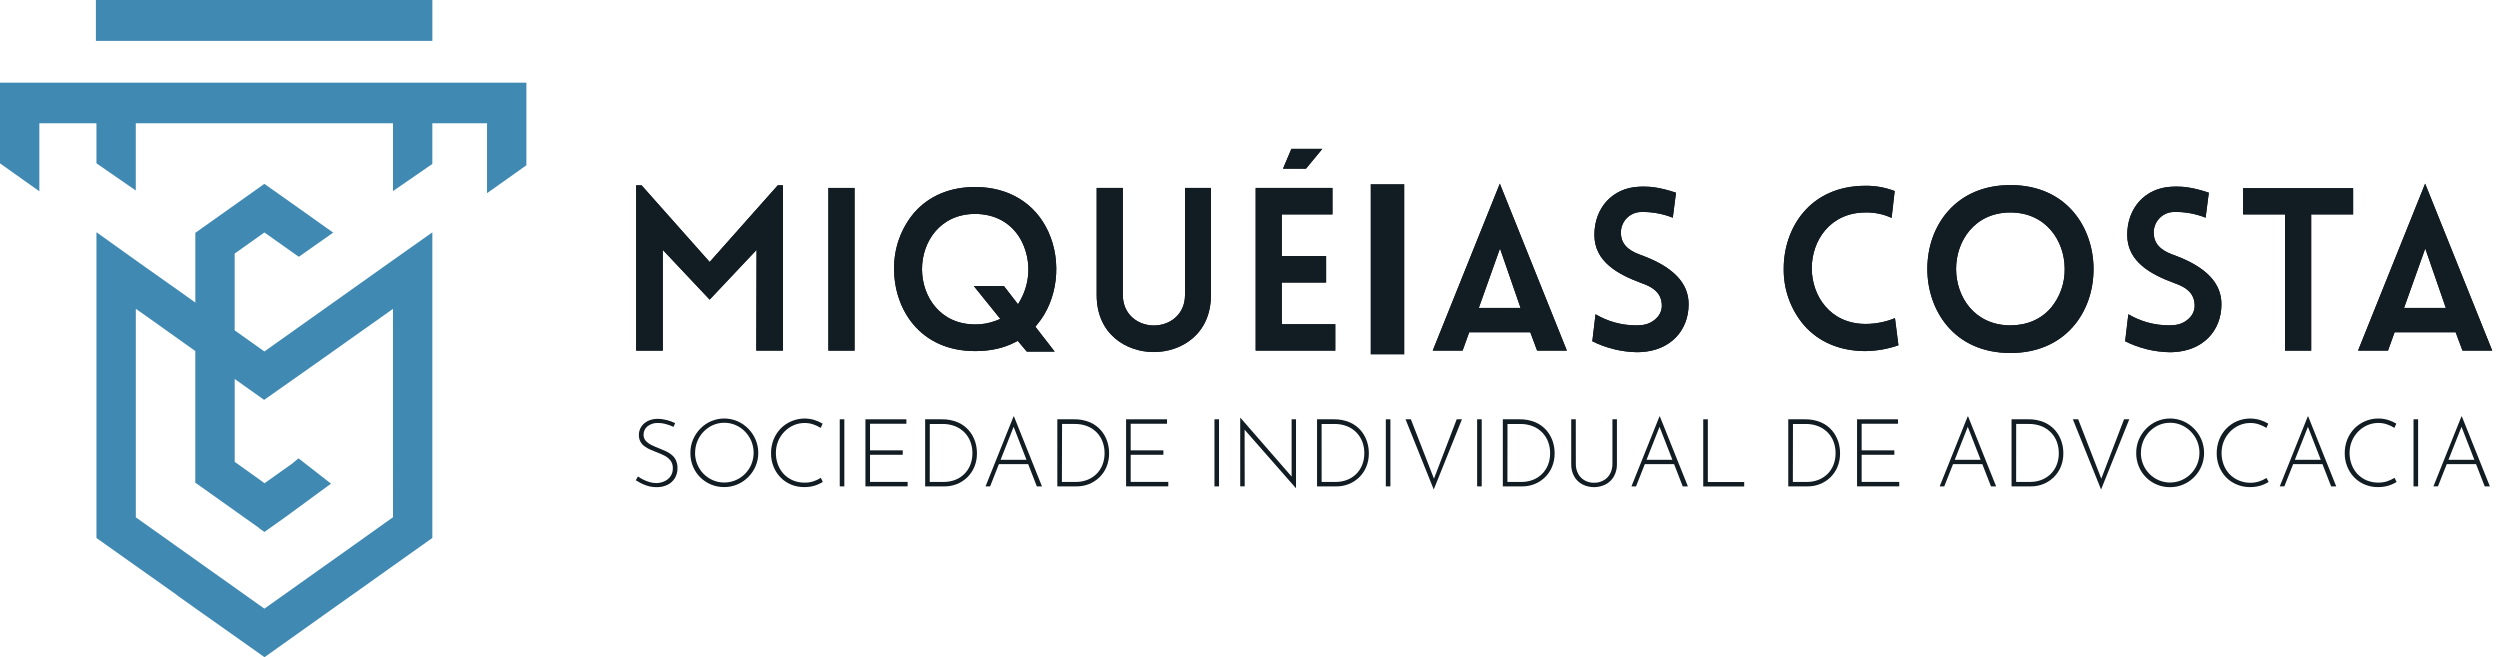 <svg width="213" height="56" viewBox="0 0 213 56" fill="none" xmlns="http://www.w3.org/2000/svg">
<path d="M66.266 15.788L60.463 22.321L54.661 15.788H54.2V29.877H56.47V21.294L60.463 25.529L64.459 21.291L64.437 29.874H66.706V15.785L66.266 15.788Z" fill="#121C23"/>
<path d="M66.706 15.789V29.873H64.437L64.459 21.288L60.463 25.526L56.47 21.29V29.873H54.2V15.789H54.661L60.463 22.322L66.266 15.789H66.706Z" fill="#121C23"/>
<path d="M70.578 16.013V29.873H72.808V16.013H70.578Z" fill="#121C23"/>
<path d="M72.808 16.013H70.578V29.873H72.808V16.013Z" fill="#121C23"/>
<path d="M88.376 27.633C90.111 25.565 90.498 22.32 89.318 19.742C88.208 17.313 85.935 15.932 83.081 15.932C80.944 15.932 79.152 16.685 77.902 18.108C76.764 19.445 76.15 21.158 76.176 22.922C76.176 26.289 78.336 29.913 83.081 29.913C84.388 29.913 85.502 29.667 86.487 29.157L86.713 29.042L87.484 29.954H89.856L88.214 27.836L88.376 27.633ZM86.973 25.507L86.736 25.927L85.534 24.372H82.969L85.228 27.172L84.819 27.334C84.261 27.544 83.67 27.648 83.076 27.64C80.109 27.64 78.556 25.272 78.556 22.932C78.556 20.592 80.109 18.226 83.076 18.226C84.777 18.226 86.154 18.991 86.95 20.378C87.384 21.161 87.613 22.043 87.617 22.94C87.621 23.837 87.399 24.72 86.973 25.507Z" fill="#121C23"/>
<path d="M88.376 27.633C90.111 25.565 90.498 22.32 89.318 19.742C88.208 17.313 85.935 15.932 83.081 15.932C80.944 15.932 79.152 16.685 77.902 18.108C76.764 19.445 76.15 21.158 76.176 22.922C76.176 26.289 78.336 29.913 83.081 29.913C84.388 29.913 85.502 29.667 86.487 29.157L86.713 29.042L87.484 29.954H89.856L88.214 27.836L88.376 27.633ZM86.973 25.507L86.736 25.927L85.534 24.372H82.969L85.228 27.172L84.819 27.334C84.261 27.544 83.67 27.648 83.076 27.64C80.109 27.64 78.556 25.272 78.556 22.932C78.556 20.592 80.109 18.226 83.076 18.226C84.777 18.226 86.154 18.991 86.95 20.378C87.384 21.161 87.613 22.043 87.617 22.94C87.621 23.837 87.399 24.72 86.973 25.507Z" fill="#121C23"/>
<path d="M100.963 16.013V25.125C100.963 26.835 99.63 27.731 98.314 27.731C96.997 27.731 95.666 26.835 95.666 25.125V16.013H93.436V25.144C93.436 28.477 95.959 29.994 98.304 29.994C100.649 29.994 103.172 28.477 103.172 25.144V16.013H100.963Z" fill="#121C23"/>
<path d="M103.172 16.013V25.144C103.172 28.477 100.649 29.994 98.304 29.994C95.959 29.994 93.436 28.477 93.436 25.144V16.013H95.666V25.125C95.666 26.835 96.999 27.731 98.314 27.731C99.629 27.731 100.963 26.835 100.963 25.125V16.013H103.172Z" fill="#121C23"/>
<path d="M110.025 12.685L109.314 14.37H111.27L112.661 12.685H110.025ZM109.211 27.619V24.069H112.985V21.816H109.211V18.267H113.526V16.012H106.983V29.873H113.768V27.619H109.211Z" fill="#121C23"/>
<path d="M110.025 12.685L109.314 14.37H111.27L112.661 12.685H110.025ZM109.211 27.619V24.069H112.985V21.816H109.211V18.267H113.526V16.012H106.983V29.873H113.768V27.619H109.211Z" fill="#121C23"/>
<path d="M116.778 15.688V30.197H119.649V15.688H116.778Z" fill="#121C23"/>
<path d="M119.328 16.011H117.099V29.871H119.328V16.011Z" fill="#121C23"/>
<path d="M127.785 15.646L122.068 29.873H124.613L125.176 28.31H130.38L130.963 29.873H133.497L127.785 15.646ZM125.994 26.234L127.799 21.169L129.552 26.234H125.994Z" fill="#121C23"/>
<path d="M127.785 15.646L122.068 29.873H124.613L125.176 28.31H130.38L130.963 29.873H133.497L127.785 15.646ZM125.994 26.234L127.799 21.169L129.552 26.234H125.994Z" fill="#121C23"/>
<path d="M139.934 21.777C139.089 21.486 138.212 21.052 138.112 20.035C138.082 19.787 138.104 19.536 138.178 19.298C138.251 19.06 138.373 18.841 138.537 18.654C138.701 18.468 138.902 18.319 139.127 18.217C139.352 18.115 139.596 18.063 139.842 18.064C139.922 18.064 140.018 18.064 140.131 18.064C140.95 18.083 141.759 18.247 142.522 18.55L142.796 16.422C141.422 15.962 140.613 15.9 140.055 15.9C139.874 15.9 139.713 15.9 139.591 15.915C137.384 16.027 135.841 17.714 135.841 20.015C135.841 22.316 137.887 23.395 139.882 24.133C140.683 24.415 141.505 24.846 141.58 25.887C141.601 26.088 141.58 26.29 141.52 26.483C141.46 26.675 141.362 26.852 141.231 27.005C141.051 27.211 140.832 27.379 140.588 27.499C140.343 27.619 140.077 27.689 139.805 27.704C139.673 27.715 139.522 27.722 139.367 27.722C138.162 27.72 136.979 27.394 135.939 26.778L135.665 29.076C136.847 29.665 138.142 29.984 139.459 30.009C139.592 30.009 139.717 30.009 139.839 29.995C142.251 29.868 143.871 28.229 143.871 25.915C143.871 24.128 142.581 22.767 139.934 21.777Z" fill="#121C23"/>
<path d="M143.871 25.91C143.871 28.224 142.251 29.863 139.839 29.991C139.717 29.999 139.592 30.004 139.459 30.004C138.143 29.98 136.847 29.663 135.665 29.076L135.939 26.773C136.979 27.389 138.162 27.715 139.367 27.717C139.527 27.717 139.673 27.717 139.805 27.699C140.077 27.684 140.343 27.614 140.588 27.494C140.832 27.374 141.051 27.206 141.231 27C141.362 26.848 141.46 26.67 141.52 26.478C141.58 26.285 141.601 26.083 141.58 25.882C141.505 24.841 140.678 24.41 139.882 24.128C137.887 23.39 135.841 22.321 135.841 20.01C135.841 17.7 137.384 16.022 139.591 15.91C139.713 15.91 139.874 15.896 140.055 15.896C140.613 15.896 141.422 15.957 142.796 16.417L142.522 18.545C141.759 18.243 140.95 18.078 140.131 18.059C140.018 18.059 139.922 18.059 139.842 18.059C139.596 18.058 139.352 18.11 139.127 18.212C138.902 18.314 138.701 18.463 138.537 18.649C138.373 18.836 138.251 19.055 138.178 19.293C138.104 19.531 138.082 19.782 138.112 20.03C138.212 21.047 139.089 21.487 139.934 21.772C142.581 22.767 143.871 24.128 143.871 25.91Z" fill="#121C23"/>
<path d="M161.453 27.104C160.657 27.432 159.806 27.6 158.946 27.599C155.938 27.599 154.365 25.211 154.365 22.851C154.365 20.492 155.938 18.103 158.946 18.103C159.712 18.086 160.471 18.244 161.168 18.565L161.429 16.278C160.637 15.972 159.794 15.82 158.946 15.829C154.156 15.829 151.973 19.483 151.973 22.877C151.946 24.653 152.565 26.378 153.714 27.722C154.977 29.155 156.786 29.913 158.946 29.913C159.9 29.899 160.846 29.732 161.748 29.418L161.453 27.104Z" fill="#121C23"/>
<path d="M161.745 29.418C160.843 29.732 159.897 29.899 158.943 29.913C156.783 29.913 154.974 29.155 153.711 27.722C152.562 26.378 151.943 24.653 151.97 22.877C151.97 19.476 154.153 15.829 158.943 15.829C159.792 15.82 160.634 15.972 161.426 16.278L161.165 18.565C160.468 18.244 159.709 18.086 158.943 18.103C155.935 18.103 154.363 20.492 154.363 22.851C154.363 25.211 155.935 27.599 158.943 27.599C159.803 27.6 160.654 27.432 161.45 27.104L161.745 29.418Z" fill="#121C23"/>
<path d="M171.284 15.768C169.092 15.768 167.253 16.538 165.97 17.996C164.828 19.291 164.208 21.042 164.208 22.922C164.208 26.368 166.425 30.075 171.292 30.075C173.487 30.075 175.326 29.306 176.609 27.847C177.751 26.551 178.37 24.802 178.37 22.922C178.37 19.476 176.154 15.768 171.284 15.768ZM174.757 26.206C173.911 27.197 172.712 27.72 171.284 27.72C168.241 27.72 166.66 25.301 166.66 22.912C166.66 20.524 168.249 18.103 171.284 18.103C174.32 18.103 175.91 20.522 175.91 22.912C175.928 24.114 175.519 25.283 174.757 26.206Z" fill="#121C23"/>
<path d="M171.284 15.768C169.092 15.768 167.253 16.538 165.97 17.996C164.828 19.291 164.208 21.042 164.208 22.922C164.208 26.368 166.425 30.075 171.292 30.075C173.487 30.075 175.326 29.306 176.609 27.847C177.751 26.551 178.37 24.802 178.37 22.922C178.37 19.476 176.154 15.768 171.284 15.768ZM174.757 26.206C173.911 27.197 172.712 27.72 171.284 27.72C168.241 27.72 166.66 25.301 166.66 22.912C166.66 20.524 168.249 18.103 171.284 18.103C174.32 18.103 175.91 20.522 175.91 22.912C175.928 24.114 175.519 25.283 174.757 26.206Z" fill="#121C23"/>
<path d="M185.33 21.777C184.486 21.486 183.608 21.052 183.509 20.035C183.479 19.787 183.501 19.536 183.574 19.298C183.647 19.06 183.77 18.841 183.933 18.654C184.097 18.468 184.298 18.319 184.523 18.217C184.748 18.115 184.992 18.063 185.239 18.064C185.319 18.064 185.415 18.064 185.527 18.064C186.346 18.083 187.156 18.247 187.918 18.55L188.192 16.422C186.818 15.962 186.009 15.9 185.452 15.9C185.271 15.9 185.109 15.9 184.987 15.915C182.78 16.027 181.238 17.714 181.238 20.015C181.238 22.316 183.283 23.395 185.279 24.133C186.08 24.415 186.901 24.846 186.977 25.887C186.997 26.088 186.977 26.29 186.917 26.483C186.857 26.675 186.758 26.852 186.627 27.005C186.447 27.211 186.229 27.379 185.984 27.499C185.739 27.619 185.474 27.689 185.202 27.704C185.071 27.715 184.918 27.722 184.763 27.722C183.558 27.72 182.375 27.394 181.335 26.778L181.062 29.081C182.243 29.67 183.539 29.988 184.856 30.013C184.989 30.013 185.115 30.013 185.236 30C187.648 29.872 189.267 28.234 189.267 25.919C189.267 24.128 187.978 22.767 185.33 21.777Z" fill="#121C23"/>
<path d="M189.267 25.911C189.267 28.225 187.648 29.864 185.236 29.992C185.115 30 184.989 30.005 184.856 30.005C183.539 29.98 182.243 29.661 181.062 29.072L181.335 26.769C182.375 27.385 183.558 27.711 184.763 27.713C184.923 27.713 185.071 27.713 185.202 27.695C185.474 27.68 185.739 27.61 185.984 27.49C186.229 27.37 186.447 27.202 186.627 26.996C186.758 26.844 186.857 26.666 186.917 26.474C186.977 26.282 186.997 26.079 186.977 25.878C186.901 24.837 186.076 24.406 185.279 24.125C183.283 23.386 181.238 22.317 181.238 20.006C181.238 17.696 182.78 16.018 184.987 15.906C185.109 15.906 185.271 15.892 185.452 15.892C186.009 15.892 186.818 15.953 188.192 16.413L187.918 18.541C187.156 18.239 186.346 18.074 185.527 18.055C185.415 18.055 185.319 18.055 185.239 18.055C184.992 18.054 184.748 18.106 184.523 18.208C184.298 18.31 184.097 18.459 183.933 18.645C183.77 18.832 183.647 19.051 183.574 19.289C183.501 19.527 183.479 19.779 183.509 20.026C183.608 21.043 184.486 21.483 185.33 21.768C187.978 22.767 189.267 24.129 189.267 25.911Z" fill="#121C23"/>
<path d="M191.112 16.032V18.267H194.684V29.873H196.914V18.267H200.487V16.032H191.112Z" fill="#121C23"/>
<path d="M200.487 16.032V18.267H196.914V29.873H194.684V18.267H191.112V16.032H200.487Z" fill="#121C23"/>
<path d="M206.622 15.646L200.905 29.873H203.457L204.019 28.31H209.221L209.804 29.873H212.338L206.622 15.646ZM204.826 26.234L206.631 21.169L208.384 26.234H204.826Z" fill="#121C23"/>
<path d="M206.622 15.646L200.905 29.873H203.457L204.019 28.31H209.221L209.804 29.873H212.338L206.622 15.646ZM204.826 26.234L206.631 21.169L208.384 26.234H204.826Z" fill="#121C23"/>
<path d="M57.38 36.369C57.184 36.276 56.982 36.201 56.774 36.144C56.542 36.075 56.301 36.039 56.058 36.038C55.737 36.022 55.421 36.122 55.166 36.32C55.06 36.404 54.975 36.512 54.917 36.634C54.859 36.757 54.83 36.892 54.831 37.028C54.825 37.224 54.893 37.416 55.022 37.564C55.165 37.717 55.336 37.84 55.525 37.926C55.732 38.025 55.951 38.121 56.185 38.211C56.371 38.281 56.555 38.359 56.739 38.445C56.917 38.528 57.084 38.634 57.236 38.759C57.386 38.884 57.507 39.041 57.591 39.219C57.684 39.431 57.729 39.662 57.722 39.894C57.728 40.19 57.65 40.482 57.498 40.736C57.35 40.981 57.135 41.178 56.878 41.303C56.59 41.443 56.274 41.512 55.954 41.505C55.694 41.508 55.435 41.473 55.185 41.4C54.976 41.339 54.773 41.256 54.58 41.154C54.409 41.06 54.271 40.981 54.17 40.917L54.354 40.594C54.489 40.691 54.632 40.777 54.78 40.851C54.955 40.94 55.137 41.013 55.325 41.068C55.516 41.127 55.715 41.157 55.914 41.157C56.143 41.157 56.369 41.111 56.579 41.02C56.791 40.933 56.975 40.789 57.112 40.605C57.259 40.401 57.334 40.153 57.324 39.901C57.335 39.663 57.265 39.428 57.125 39.236C56.987 39.063 56.813 38.922 56.616 38.822C56.401 38.712 56.18 38.615 55.954 38.532C55.773 38.462 55.594 38.388 55.413 38.31C55.238 38.236 55.072 38.142 54.919 38.029C54.774 37.924 54.653 37.788 54.566 37.63C54.473 37.457 54.427 37.263 54.433 37.066C54.427 36.812 54.5 36.562 54.641 36.351C54.781 36.141 54.975 35.973 55.201 35.865C55.455 35.746 55.731 35.684 56.01 35.684C56.281 35.685 56.55 35.721 56.811 35.789C57.058 35.849 57.297 35.938 57.524 36.054L57.38 36.369Z" fill="#121C23"/>
<path d="M58.822 38.589C58.818 38.2 58.894 37.814 59.044 37.456C59.191 37.108 59.402 36.791 59.666 36.523C59.928 36.252 60.24 36.036 60.585 35.886C60.94 35.735 61.321 35.656 61.706 35.656C62.091 35.656 62.473 35.735 62.827 35.886C63.174 36.036 63.487 36.252 63.752 36.523C64.016 36.791 64.228 37.108 64.376 37.456C64.527 37.814 64.605 38.2 64.605 38.589C64.605 38.979 64.527 39.364 64.376 39.723C64.227 40.068 64.014 40.381 63.748 40.646C63.483 40.913 63.17 41.126 62.824 41.273C62.47 41.425 62.088 41.502 61.703 41.499C61.319 41.503 60.937 41.428 60.582 41.281C60.239 41.14 59.926 40.932 59.662 40.67C59.396 40.406 59.185 40.091 59.041 39.744C58.892 39.378 58.817 38.985 58.822 38.589ZM59.219 38.589C59.218 39.257 59.478 39.898 59.944 40.371C60.172 40.601 60.44 40.785 60.736 40.913C61.039 41.045 61.366 41.112 61.697 41.111C62.033 41.113 62.367 41.046 62.677 40.913C62.976 40.786 63.248 40.602 63.478 40.371C63.706 40.138 63.889 39.863 64.016 39.561C64.274 38.928 64.274 38.218 64.016 37.585C63.76 36.974 63.283 36.486 62.682 36.22C62.375 36.085 62.044 36.017 61.709 36.019C61.372 36.016 61.039 36.087 60.731 36.225C60.281 36.428 59.899 36.758 59.632 37.176C59.364 37.594 59.223 38.082 59.225 38.58L59.219 38.589Z" fill="#121C23"/>
<path d="M70.104 41.061C69.969 41.144 69.828 41.216 69.683 41.278C69.514 41.351 69.338 41.405 69.158 41.44C68.953 41.482 68.745 41.503 68.536 41.502C68.134 41.507 67.736 41.429 67.365 41.272C67.029 41.126 66.725 40.914 66.472 40.647C66.222 40.381 66.027 40.069 65.895 39.729C65.758 39.377 65.689 39.001 65.692 38.623C65.688 38.223 65.761 37.827 65.906 37.455C66.045 37.104 66.251 36.784 66.512 36.513C66.88 36.141 67.341 35.877 67.846 35.748C68.35 35.619 68.88 35.631 69.379 35.781C69.626 35.856 69.864 35.961 70.087 36.095L69.926 36.458C69.729 36.333 69.518 36.233 69.297 36.16C69.059 36.078 68.809 36.037 68.557 36.038C68.231 36.037 67.908 36.104 67.609 36.236C67.315 36.365 67.049 36.551 66.826 36.783C66.599 37.016 66.419 37.291 66.295 37.593C66.166 37.912 66.102 38.255 66.105 38.6C66.103 38.932 66.161 39.261 66.276 39.572C66.386 39.872 66.553 40.147 66.769 40.381C66.989 40.614 67.253 40.799 67.546 40.924C67.866 41.059 68.21 41.126 68.557 41.121C68.815 41.124 69.072 41.085 69.318 41.005C69.535 40.933 69.742 40.834 69.934 40.71L70.104 41.061Z" fill="#121C23"/>
<path d="M71.546 35.724H71.937V41.44H71.546V35.724Z" fill="#121C23"/>
<path d="M73.735 35.724H77.224V36.103H74.126V38.37H76.913V38.747H74.126V41.058H77.33V41.437H73.735V35.724Z" fill="#121C23"/>
<path d="M78.823 41.44V35.724H80.217C80.696 35.711 81.172 35.8 81.615 35.986C81.974 36.141 82.294 36.376 82.55 36.675C82.783 36.949 82.961 37.265 83.076 37.607C83.182 37.932 83.236 38.272 83.236 38.614C83.242 39.016 83.166 39.415 83.013 39.785C82.872 40.12 82.665 40.423 82.405 40.676C82.15 40.921 81.851 41.113 81.524 41.243C81.192 41.375 80.838 41.442 80.481 41.44H78.823ZM79.214 41.061H80.383C80.711 41.066 81.036 41.011 81.344 40.9C81.635 40.792 81.902 40.627 82.129 40.414C82.357 40.195 82.537 39.93 82.658 39.636C82.791 39.308 82.856 38.956 82.85 38.602C82.852 38.282 82.798 37.964 82.69 37.664C82.582 37.368 82.415 37.098 82.2 36.87C81.973 36.634 81.7 36.447 81.399 36.323C81.042 36.181 80.661 36.113 80.278 36.122H79.219L79.214 41.061Z" fill="#121C23"/>
<path d="M83.968 41.44L86.356 35.475H86.388L88.776 41.44H88.339L86.257 36.096L86.527 35.943L84.357 41.44H83.968ZM85.121 39.173H87.629L87.741 39.544H85.026L85.121 39.173Z" fill="#121C23"/>
<path d="M90.084 41.439V35.723H91.478C91.956 35.71 92.432 35.799 92.874 35.985C93.234 36.14 93.553 36.375 93.81 36.673C94.043 36.947 94.221 37.264 94.335 37.606C94.442 37.931 94.496 38.271 94.495 38.614C94.501 39.015 94.425 39.414 94.272 39.784C94.131 40.12 93.923 40.423 93.662 40.675C93.408 40.919 93.109 41.112 92.783 41.242C92.451 41.374 92.097 41.441 91.74 41.439H90.084ZM90.473 41.06H91.644C91.971 41.065 92.297 41.011 92.605 40.898C92.895 40.79 93.161 40.625 93.388 40.413C93.617 40.194 93.797 39.929 93.918 39.635C94.05 39.307 94.115 38.955 94.109 38.601C94.111 38.281 94.057 37.963 93.949 37.663C93.844 37.368 93.68 37.098 93.468 36.87C93.242 36.633 92.969 36.447 92.668 36.322C92.311 36.18 91.93 36.112 91.546 36.121H90.488L90.473 41.06Z" fill="#121C23"/>
<path d="M95.943 35.724H99.43V36.103H96.334V38.37H99.121V38.747H96.334V41.058H99.538V41.437H95.943V35.724Z" fill="#121C23"/>
<path d="M103.472 35.724H103.861V41.44H103.472V35.724Z" fill="#121C23"/>
<path d="M110.397 41.575L105.938 36.495L106.04 36.416L106.048 41.436H105.667V35.602H105.691L110.15 40.722L110.046 40.755V35.723H110.421V41.575H110.397Z" fill="#121C23"/>
<path d="M112.212 41.44V35.724H113.605C114.085 35.711 114.561 35.8 115.004 35.986C115.363 36.141 115.683 36.376 115.939 36.675C116.172 36.949 116.35 37.265 116.464 37.607C116.572 37.932 116.626 38.272 116.625 38.614C116.631 39.016 116.555 39.415 116.402 39.785C116.261 40.121 116.054 40.424 115.793 40.676C115.539 40.921 115.239 41.113 114.912 41.243C114.584 41.373 114.235 41.44 113.882 41.44H112.212ZM112.603 41.061H113.774C114.101 41.067 114.427 41.012 114.735 40.9C115.025 40.792 115.292 40.627 115.519 40.414C115.748 40.195 115.928 39.93 116.048 39.636C116.181 39.308 116.246 38.956 116.24 38.602C116.242 38.282 116.188 37.964 116.08 37.664C115.972 37.368 115.805 37.098 115.59 36.87C115.363 36.634 115.091 36.447 114.789 36.323C114.432 36.181 114.051 36.113 113.668 36.122H112.601L112.603 41.061Z" fill="#121C23"/>
<path d="M118.072 35.724H118.463V41.44H118.072V35.724Z" fill="#121C23"/>
<path d="M120.206 35.724L122.288 41.077L122.074 41.045L124.111 35.724H124.558L122.155 41.706L119.753 35.724H120.206Z" fill="#121C23"/>
<path d="M125.852 35.724H126.242V41.44H125.852V35.724Z" fill="#121C23"/>
<path d="M128.041 41.44V35.724H129.434C129.914 35.711 130.39 35.8 130.833 35.986C131.192 36.141 131.512 36.376 131.768 36.675C132.001 36.948 132.18 37.265 132.294 37.607C132.401 37.932 132.455 38.272 132.454 38.615C132.46 39.016 132.383 39.415 132.229 39.785C132.089 40.121 131.882 40.424 131.621 40.676C131.366 40.92 131.068 41.113 130.741 41.243C130.409 41.375 130.055 41.442 129.697 41.44H128.041ZM128.432 41.061H129.603C129.93 41.067 130.256 41.012 130.564 40.9C130.855 40.792 131.121 40.627 131.349 40.414C131.577 40.195 131.757 39.93 131.879 39.636C132.01 39.308 132.075 38.956 132.069 38.602C132.072 38.282 132.017 37.964 131.909 37.664C131.801 37.368 131.635 37.098 131.419 36.87C131.193 36.634 130.92 36.447 130.618 36.323C130.261 36.181 129.88 36.113 129.497 36.122H128.438L128.432 41.061Z" fill="#121C23"/>
<path d="M134.261 39.513C134.253 39.813 134.323 40.11 134.464 40.374C134.592 40.61 134.784 40.803 135.017 40.933C135.262 41.068 135.538 41.136 135.817 41.131C136.097 41.135 136.372 41.066 136.618 40.933C136.853 40.804 137.046 40.611 137.176 40.374C137.317 40.11 137.387 39.813 137.379 39.513V35.724H137.762V39.532C137.772 39.904 137.683 40.271 137.502 40.595C137.337 40.883 137.093 41.117 136.801 41.27C136.493 41.424 136.154 41.505 135.81 41.505C135.467 41.505 135.127 41.424 134.82 41.27C134.528 41.117 134.286 40.883 134.123 40.595C133.945 40.27 133.857 39.903 133.868 39.532V35.724H134.257L134.261 39.513Z" fill="#121C23"/>
<path d="M138.999 41.44L141.389 35.475H141.419L143.809 41.44H143.37L141.288 36.096L141.559 35.943L139.39 41.44H138.999ZM140.154 39.173H142.662L142.774 39.544H140.051L140.154 39.173Z" fill="#121C23"/>
<path d="M145.116 35.724H145.507V41.068H148.605V41.447H145.116V35.724Z" fill="#121C23"/>
<path d="M152.36 41.44V35.724H153.754C154.233 35.711 154.71 35.8 155.152 35.986C155.512 36.141 155.831 36.376 156.088 36.675C156.32 36.949 156.499 37.265 156.613 37.607C156.72 37.932 156.774 38.272 156.773 38.614C156.779 39.016 156.704 39.415 156.55 39.785C156.409 40.121 156.202 40.424 155.942 40.676C155.687 40.921 155.388 41.113 155.061 41.243C154.729 41.375 154.375 41.442 154.018 41.44H152.36ZM152.751 41.061H153.925C154.253 41.066 154.578 41.012 154.886 40.9C155.177 40.792 155.444 40.627 155.671 40.414C155.899 40.195 156.079 39.93 156.2 39.636C156.333 39.308 156.398 38.956 156.392 38.602C156.394 38.282 156.34 37.964 156.232 37.664C156.124 37.368 155.957 37.098 155.742 36.87C155.515 36.634 155.242 36.447 154.941 36.323C154.584 36.181 154.203 36.113 153.82 36.122H152.761L152.751 41.061Z" fill="#121C23"/>
<path d="M158.221 35.724H161.709V36.103H158.612V38.37H161.399V38.747H158.612V41.058H161.815V41.437H158.221V35.724Z" fill="#121C23"/>
<path d="M165.261 41.44L167.649 35.475H167.681L170.071 41.44H169.632L167.55 36.096L167.82 35.943L165.65 41.44H165.261ZM166.416 39.173H168.924L169.034 39.544H166.319L166.416 39.173Z" fill="#121C23"/>
<path d="M171.384 41.439V35.723H172.777C173.256 35.71 173.732 35.799 174.174 35.985C174.534 36.14 174.854 36.375 175.111 36.673C175.344 36.947 175.522 37.264 175.636 37.606C175.743 37.931 175.797 38.271 175.796 38.614C175.803 39.015 175.727 39.414 175.574 39.784C175.432 40.12 175.225 40.422 174.965 40.675C174.71 40.92 174.411 41.112 174.084 41.242C173.752 41.374 173.398 41.441 173.042 41.439H171.384ZM171.775 41.06H172.944C173.271 41.065 173.597 41.011 173.905 40.898C174.195 40.79 174.462 40.625 174.69 40.413C174.917 40.194 175.097 39.929 175.218 39.635C175.351 39.307 175.417 38.955 175.41 38.601C175.412 38.281 175.358 37.964 175.25 37.663C175.143 37.367 174.976 37.097 174.76 36.87C174.534 36.633 174.261 36.446 173.959 36.322C173.603 36.181 173.221 36.112 172.838 36.121H171.779L171.775 41.06Z" fill="#121C23"/>
<path d="M177.062 35.724L179.144 41.077L178.929 41.045L180.968 35.724H181.414L179.011 41.706L176.608 35.724H177.062Z" fill="#121C23"/>
<path d="M182.006 38.589C182.003 38.2 182.079 37.814 182.229 37.456C182.375 37.108 182.586 36.791 182.85 36.523C183.113 36.252 183.425 36.036 183.77 35.886C184.124 35.735 184.506 35.656 184.891 35.656C185.276 35.656 185.657 35.735 186.012 35.886C186.358 36.036 186.672 36.252 186.936 36.523C187.201 36.791 187.413 37.108 187.561 37.456C187.712 37.814 187.789 38.2 187.789 38.589C187.789 38.979 187.712 39.364 187.561 39.723C187.413 40.071 187.201 40.387 186.936 40.654C186.671 40.922 186.357 41.135 186.012 41.281C185.657 41.433 185.276 41.51 184.891 41.507C184.506 41.511 184.125 41.436 183.77 41.289C183.427 41.148 183.114 40.941 182.85 40.678C182.584 40.414 182.373 40.099 182.229 39.752C182.077 39.384 182.001 38.988 182.006 38.589ZM182.403 38.589C182.402 39.257 182.663 39.898 183.129 40.371C183.356 40.601 183.625 40.785 183.92 40.913C184.224 41.045 184.551 41.112 184.881 41.111C185.217 41.113 185.55 41.046 185.86 40.913C186.159 40.786 186.431 40.602 186.661 40.371C186.889 40.138 187.072 39.863 187.199 39.561C187.328 39.248 187.394 38.912 187.394 38.573C187.394 38.234 187.328 37.898 187.199 37.585C186.943 36.974 186.466 36.486 185.865 36.22C185.559 36.085 185.228 36.017 184.894 36.019C184.556 36.016 184.222 36.086 183.914 36.225C183.464 36.428 183.082 36.758 182.815 37.176C182.547 37.594 182.406 38.082 182.408 38.58L182.403 38.589Z" fill="#121C23"/>
<path d="M193.289 41.062C193.154 41.144 193.013 41.216 192.868 41.279C192.699 41.351 192.522 41.405 192.342 41.44C192.138 41.482 191.929 41.503 191.721 41.502C191.319 41.507 190.921 41.429 190.55 41.272C190.209 41.128 189.901 40.915 189.643 40.647C189.395 40.381 189.199 40.069 189.067 39.729C188.93 39.377 188.861 39.001 188.863 38.623C188.86 38.223 188.933 37.827 189.078 37.455C189.215 37.105 189.419 36.786 189.679 36.517C189.939 36.248 190.249 36.033 190.592 35.886C191.213 35.625 191.905 35.588 192.55 35.781C192.798 35.856 193.036 35.961 193.258 36.095L193.098 36.458C192.901 36.333 192.69 36.233 192.469 36.16C192.231 36.078 191.98 36.037 191.729 36.038C191.403 36.037 191.08 36.104 190.781 36.236C190.487 36.365 190.221 36.551 189.997 36.783C189.771 37.016 189.591 37.291 189.467 37.593C189.339 37.913 189.274 38.255 189.277 38.6C189.274 38.932 189.332 39.261 189.448 39.572C189.557 39.872 189.725 40.147 189.941 40.381C190.16 40.614 190.425 40.799 190.718 40.924C191.036 41.062 191.379 41.133 191.726 41.133C191.984 41.135 192.241 41.096 192.486 41.016C192.703 40.944 192.911 40.846 193.103 40.721L193.289 41.062Z" fill="#121C23"/>
<path d="M194.237 41.44L196.625 35.475H196.657L199.047 41.44H198.613L196.531 36.096L196.802 35.943L194.628 41.434L194.237 41.44ZM195.392 39.173H197.9L198.011 39.544H195.288L195.392 39.173Z" fill="#121C23"/>
<path d="M204.19 41.062C204.055 41.144 203.914 41.217 203.769 41.279C203.599 41.351 203.423 41.405 203.243 41.441C203.039 41.483 202.83 41.503 202.622 41.502C202.22 41.507 201.821 41.429 201.451 41.272C201.112 41.127 200.806 40.913 200.551 40.644C200.302 40.378 200.106 40.067 199.974 39.726C199.837 39.374 199.768 38.998 199.771 38.62C199.767 38.22 199.84 37.824 199.985 37.452C200.124 37.101 200.33 36.781 200.591 36.51C200.959 36.138 201.42 35.874 201.925 35.745C202.429 35.616 202.959 35.628 203.458 35.778C203.706 35.853 203.943 35.958 204.166 36.092L204.006 36.455C203.808 36.33 203.597 36.23 203.376 36.157C203.138 36.075 202.888 36.034 202.636 36.035C202.31 36.034 201.987 36.101 201.688 36.233C201.394 36.362 201.128 36.548 200.905 36.78C200.678 37.013 200.499 37.288 200.374 37.59C200.245 37.909 200.181 38.252 200.184 38.597C200.182 38.929 200.24 39.258 200.355 39.569C200.465 39.869 200.632 40.144 200.849 40.378C201.068 40.611 201.332 40.796 201.625 40.921C201.945 41.056 202.289 41.123 202.636 41.118C202.894 41.121 203.151 41.082 203.397 41.002C203.614 40.93 203.821 40.831 204.014 40.707L204.19 41.062Z" fill="#121C23"/>
<path d="M205.632 35.724H206.023V41.44H205.632V35.724Z" fill="#121C23"/>
<path d="M207.328 41.44L209.716 35.475H209.748L212.138 41.44H211.699L209.617 36.096L209.888 35.943L207.714 41.434L207.328 41.44ZM208.483 39.173H210.991L211.103 39.544H208.38L208.483 39.173Z" fill="#121C23"/>
<path d="M36.837 0H8.169V3.483H36.837V0Z" fill="#3F89B2"/>
<path d="M33.516 22.143L33.092 22.443L32.707 22.716L29.774 24.799L28.551 25.667L26.797 26.912L22.615 29.882L22.526 29.945L22.456 29.895L20.222 28.308L19.993 28.146V21.604L20.222 21.442L22.526 19.805L25.089 21.619L25.116 21.638L25.459 21.878L25.543 21.819L28.386 19.819L27.895 19.471L27.623 19.279L25.41 17.704L22.584 15.708L22.523 15.664L20.218 17.301L19.664 17.695L16.695 19.8L16.642 19.837V25.78L15.285 24.809L12.468 22.82L11.733 22.297L11.572 22.182L8.217 19.785V45.837L11.741 48.334L11.955 48.486L14.931 50.591L15.266 50.849L15.447 50.976L16.698 51.865L19.541 53.873L20.23 54.359L22.517 55.979L22.535 55.992L22.57 55.967L25.544 53.854L25.983 53.541L28.546 51.718L30.148 50.584L33.123 48.47L33.516 48.191L35.821 46.554L36.836 45.833V19.795L33.516 22.143ZM33.484 44.075L33.324 44.183L32.883 44.496L30.192 46.413L28.551 47.579L27.216 48.526L22.607 51.801L22.526 51.857L22.464 51.814L20.222 50.22L17.854 48.539L16.698 47.718L14.877 46.423L11.774 44.22L11.733 44.191L11.572 44.076V26.307L11.733 26.423L12.373 26.872L13.88 27.944L13.953 27.996L15.343 28.987L16.639 29.907V41.122L16.698 41.164L19.514 43.164L20.222 43.666L20.749 44.041L22.059 44.972L22.086 45.011L22.477 45.288L22.526 45.323L22.594 45.275L24.3 44.065L25.551 43.15L26.343 42.569L26.375 42.544L28.203 41.208L28.128 41.15L28.115 41.14L25.435 39.051L25.301 39.161L24.872 39.513L22.64 41.098L22.538 41.171L22.442 41.101L22.264 40.97L20.225 39.513L19.996 39.351V32.289L20.225 32.451L22.503 34.07L22.547 34.039L25.539 31.934L27.549 30.517L27.835 30.316L28.547 29.811L29.725 28.974L32.702 26.869L33.481 26.315L33.484 44.075Z" fill="#3F89B2"/>
<path d="M44.848 7.041V14.081L41.496 16.459V10.503H36.836V13.964L33.484 16.281V10.503H11.569V16.231L8.217 13.914V10.503H3.352V16.297L0 13.918V7.041H44.848Z" fill="#3F89B2"/>
</svg>
